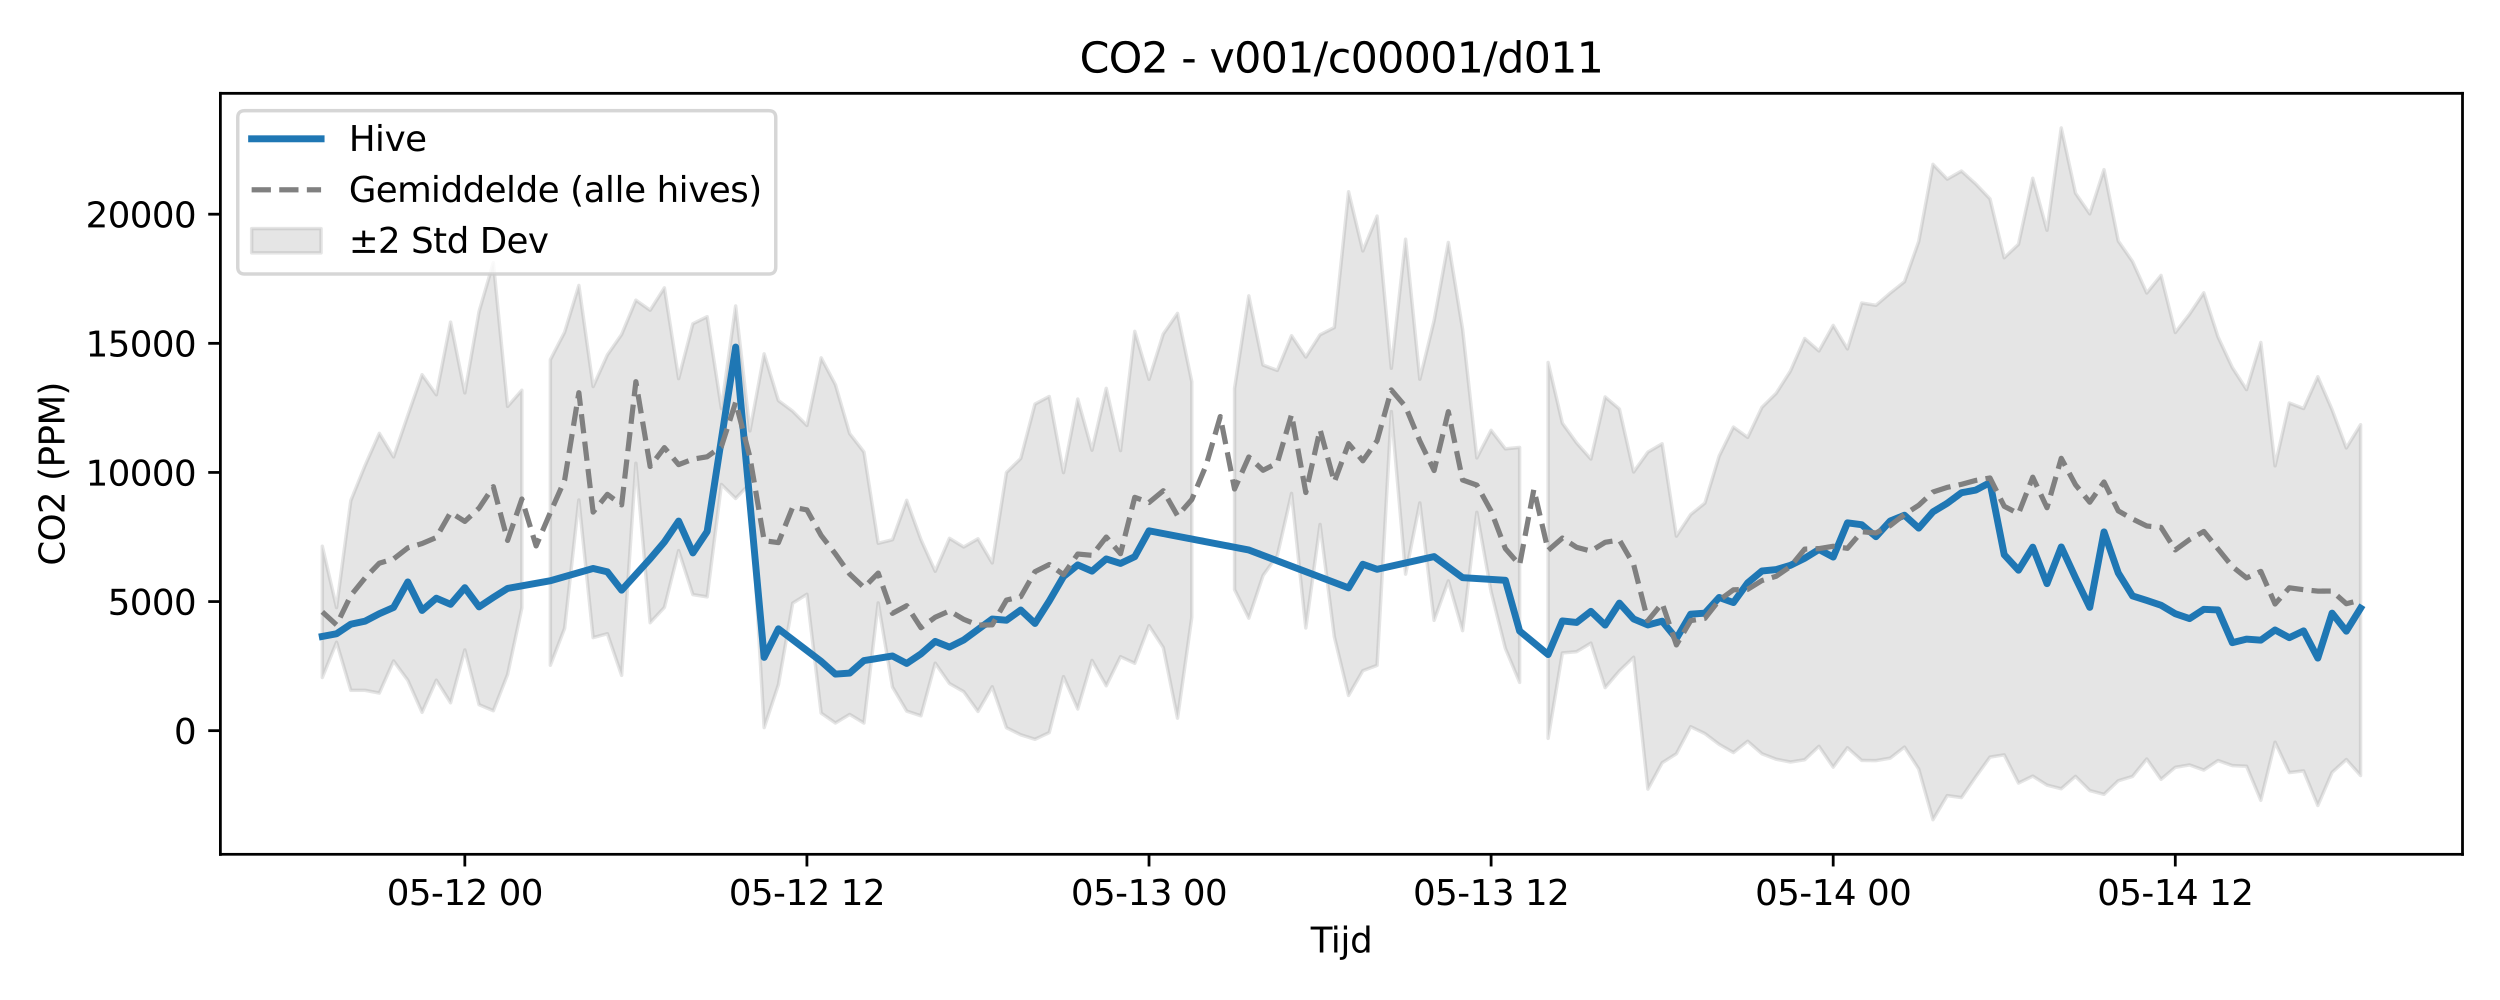 <?xml version="1.0" encoding="utf-8" standalone="no"?>
<!DOCTYPE svg PUBLIC "-//W3C//DTD SVG 1.1//EN"
  "http://www.w3.org/Graphics/SVG/1.1/DTD/svg11.dtd">
<svg xmlns:xlink="http://www.w3.org/1999/xlink" width="720pt" height="288pt" viewBox="0 0 720 288" xmlns="http://www.w3.org/2000/svg" version="1.1">
 <defs>
  <style type="text/css">*{stroke-linejoin: round; stroke-linecap: butt}</style>
 </defs>
 <g id="figure_1">
  <g id="patch_1">
   <path d="M 0 288 
L 720 288 
L 720 0 
L 0 0 
z
" style="fill: #ffffff"/>
  </g>
  <g id="axes_1">
   <g id="patch_2">
    <path d="M 63.47 246.04 
L 709.2 246.04 
L 709.2 26.88 
L 63.47 26.88 
z
" style="fill: #ffffff"/>
   </g>
   <g id="FillBetweenPolyCollection_1">
    <path d="M 92.821 157.305 
L 92.821 195.127 
L 96.926 184.966 
L 101.032 198.825 
L 105.137 198.812 
L 109.242 199.604 
L 113.347 190.355 
L 117.452 195.928 
L 121.557 205.163 
L 125.662 195.886 
L 129.767 202.408 
L 133.872 187.176 
L 137.977 202.953 
L 142.082 204.689 
L 146.187 194.249 
L 150.293 175.053 
L 150.293 112.385 
L 150.293 112.385 
L 146.187 117.046 
L 142.082 75.631 
L 137.977 89.705 
L 133.872 113.163 
L 129.767 92.765 
L 125.662 113.697 
L 121.557 107.913 
L 117.452 119.629 
L 113.347 131.598 
L 109.242 124.802 
L 105.137 134.067 
L 101.032 144.178 
L 96.926 174.982 
L 92.821 157.305 
z
" clip-path="url(#pf7811ec75e)" style="fill: #808080; fill-opacity: 0.2; stroke: #808080; stroke-opacity: 0.2"/>
    <path d="M 158.503 103.587 
L 158.503 191.597 
L 162.608 180.949 
L 166.713 143.983 
L 170.818 183.636 
L 174.923 182.509 
L 179.028 194.504 
L 183.133 133.408 
L 187.238 179.35 
L 191.343 174.935 
L 195.449 158.577 
L 199.554 171.244 
L 203.659 171.903 
L 207.764 139.53 
L 211.869 143.565 
L 215.974 139.207 
L 220.079 209.553 
L 224.184 197.178 
L 228.289 173.716 
L 232.394 171.153 
L 236.499 205.38 
L 240.604 208.232 
L 244.71 205.759 
L 248.815 208.24 
L 252.92 173.635 
L 257.025 197.842 
L 261.13 204.802 
L 265.235 206.156 
L 269.34 190.996 
L 273.445 196.858 
L 277.55 199.207 
L 281.655 204.896 
L 285.76 197.784 
L 289.865 209.589 
L 293.971 211.627 
L 298.076 212.917 
L 302.181 210.981 
L 306.286 194.869 
L 310.391 204.198 
L 314.496 190.209 
L 318.601 197.51 
L 322.706 189.126 
L 326.811 191.036 
L 330.916 180.204 
L 335.021 186.49 
L 339.127 206.837 
L 343.232 177.82 
L 343.232 109.927 
L 343.232 109.927 
L 339.127 90.245 
L 335.021 96.182 
L 330.916 109.248 
L 326.811 95.427 
L 322.706 129.789 
L 318.601 111.838 
L 314.496 129.656 
L 310.391 114.921 
L 306.286 136.124 
L 302.181 114.187 
L 298.076 116.368 
L 293.971 132.048 
L 289.865 136.055 
L 285.76 162.131 
L 281.655 155.163 
L 277.55 157.53 
L 273.445 155.027 
L 269.34 164.528 
L 265.235 155.414 
L 261.13 144.082 
L 257.025 155.44 
L 252.92 156.465 
L 248.815 130.161 
L 244.71 124.88 
L 240.604 110.797 
L 236.499 103.056 
L 232.394 122.542 
L 228.289 118.422 
L 224.184 115.365 
L 220.079 101.904 
L 215.974 124.103 
L 211.869 88.108 
L 207.764 117.656 
L 203.659 91.202 
L 199.554 93.223 
L 195.449 109.048 
L 191.343 82.902 
L 187.238 89.348 
L 183.133 86.447 
L 179.028 96.32 
L 174.923 102.223 
L 170.818 111.333 
L 166.713 82.209 
L 162.608 95.669 
L 158.503 103.587 
z
" clip-path="url(#pf7811ec75e)" style="fill: #808080; fill-opacity: 0.2; stroke: #808080; stroke-opacity: 0.2"/>
    <path d="M 355.547 111.864 
L 355.547 169.806 
L 359.652 178.027 
L 363.757 165.744 
L 367.862 160.019 
L 371.967 142.09 
L 376.072 180.859 
L 380.177 151.033 
L 384.282 183.332 
L 388.388 200.302 
L 392.493 193.161 
L 396.598 191.623 
L 400.703 118.525 
L 404.808 165.359 
L 408.913 144.841 
L 413.018 178.668 
L 417.123 167.303 
L 421.228 181.635 
L 425.333 147.537 
L 429.438 170.407 
L 433.543 186.733 
L 437.649 196.527 
L 437.649 128.851 
L 437.649 128.851 
L 433.543 129.265 
L 429.438 123.931 
L 425.333 131.878 
L 421.228 94.839 
L 417.123 69.819 
L 413.018 92.356 
L 408.913 109.223 
L 404.808 68.884 
L 400.703 106.072 
L 396.598 62.228 
L 392.493 72.271 
L 388.388 55.215 
L 384.282 94.325 
L 380.177 96.415 
L 376.072 102.827 
L 371.967 96.689 
L 367.862 106.677 
L 363.757 105.142 
L 359.652 85.199 
L 355.547 111.864 
z
" clip-path="url(#pf7811ec75e)" style="fill: #808080; fill-opacity: 0.2; stroke: #808080; stroke-opacity: 0.2"/>
    <path d="M 445.859 104.383 
L 445.859 212.656 
L 449.964 188.049 
L 454.069 187.685 
L 458.174 185.217 
L 462.279 198.044 
L 466.384 193.235 
L 470.489 189.282 
L 474.594 227.266 
L 478.699 219.684 
L 482.805 217.076 
L 486.91 209.292 
L 491.015 211.278 
L 495.12 214.384 
L 499.225 216.736 
L 503.33 213.487 
L 507.435 217.083 
L 511.54 218.66 
L 515.645 219.46 
L 519.75 218.814 
L 523.855 214.939 
L 527.96 220.939 
L 532.066 215.352 
L 536.171 219.013 
L 540.276 219.059 
L 544.381 218.35 
L 548.486 215.161 
L 552.591 221.475 
L 556.696 236.078 
L 560.801 229.133 
L 564.906 229.706 
L 569.011 223.742 
L 573.116 218.043 
L 577.221 217.397 
L 581.327 225.526 
L 585.432 223.517 
L 589.537 226.12 
L 593.642 227.158 
L 597.747 223.594 
L 601.852 227.686 
L 605.957 228.775 
L 610.062 224.861 
L 614.167 223.617 
L 618.272 218.585 
L 622.377 224.457 
L 626.483 220.991 
L 630.588 220.303 
L 634.693 221.78 
L 638.798 219.043 
L 642.903 220.49 
L 647.008 220.674 
L 651.113 230.491 
L 655.218 213.759 
L 659.323 222.508 
L 663.428 222.013 
L 667.533 231.993 
L 671.638 222.446 
L 675.744 218.74 
L 679.849 223.354 
L 679.849 122.311 
L 679.849 122.311 
L 675.744 128.999 
L 671.638 118.013 
L 667.533 108.492 
L 663.428 117.657 
L 659.323 116.056 
L 655.218 134.158 
L 651.113 98.627 
L 647.008 112.207 
L 642.903 105.838 
L 638.798 97.047 
L 634.693 84.327 
L 630.588 90.467 
L 626.483 95.756 
L 622.377 79.31 
L 618.272 84.386 
L 614.167 75.311 
L 610.062 69.4 
L 605.957 48.849 
L 601.852 61.588 
L 597.747 55.64 
L 593.642 36.842 
L 589.537 66.322 
L 585.432 51.34 
L 581.327 70.344 
L 577.221 74.234 
L 573.116 57.268 
L 569.011 52.98 
L 564.906 49.263 
L 560.801 51.594 
L 556.696 47.324 
L 552.591 69.548 
L 548.486 81.141 
L 544.381 84.409 
L 540.276 87.928 
L 536.171 87.264 
L 532.066 100.49 
L 527.96 93.708 
L 523.855 101.071 
L 519.75 97.478 
L 515.645 106.847 
L 511.54 113.264 
L 507.435 117.311 
L 503.33 125.979 
L 499.225 122.998 
L 495.12 131.345 
L 491.015 144.875 
L 486.91 148.188 
L 482.805 154.405 
L 478.699 127.802 
L 474.594 130.206 
L 470.489 135.933 
L 466.384 117.795 
L 462.279 114.318 
L 458.174 132.203 
L 454.069 127.566 
L 449.964 121.874 
L 445.859 104.383 
z
" clip-path="url(#pf7811ec75e)" style="fill: #808080; fill-opacity: 0.2; stroke: #808080; stroke-opacity: 0.2"/>
   </g>
   <g id="matplotlib.axis_1">
    <g id="xtick_1">
     <g id="line2d_1">
      <defs>
       <path id="mddbfcdcce0" d="M 0 0 
L 0 3.5 
" style="stroke: #000000; stroke-width: 0.8"/>
      </defs>
      <g>
       <use xlink:href="#mddbfcdcce0" x="133.872" y="246.04" style="stroke: #000000; stroke-width: 0.8"/>
      </g>
     </g>
     <g id="text_1">
      <!-- 05-12 00 -->
      <g transform="translate(111.392 260.638) scale(0.1 -0.1)">
       <defs>
        <path id="DejaVuSans-30" d="M 2034 4250 
Q 1547 4250 1301 3770 
Q 1056 3291 1056 2328 
Q 1056 1369 1301 889 
Q 1547 409 2034 409 
Q 2525 409 2770 889 
Q 3016 1369 3016 2328 
Q 3016 3291 2770 3770 
Q 2525 4250 2034 4250 
z
M 2034 4750 
Q 2819 4750 3233 4129 
Q 3647 3509 3647 2328 
Q 3647 1150 3233 529 
Q 2819 -91 2034 -91 
Q 1250 -91 836 529 
Q 422 1150 422 2328 
Q 422 3509 836 4129 
Q 1250 4750 2034 4750 
z
" transform="scale(0.016)"/>
        <path id="DejaVuSans-35" d="M 691 4666 
L 3169 4666 
L 3169 4134 
L 1269 4134 
L 1269 2991 
Q 1406 3038 1543 3061 
Q 1681 3084 1819 3084 
Q 2600 3084 3056 2656 
Q 3513 2228 3513 1497 
Q 3513 744 3044 326 
Q 2575 -91 1722 -91 
Q 1428 -91 1123 -41 
Q 819 9 494 109 
L 494 744 
Q 775 591 1075 516 
Q 1375 441 1709 441 
Q 2250 441 2565 725 
Q 2881 1009 2881 1497 
Q 2881 1984 2565 2268 
Q 2250 2553 1709 2553 
Q 1456 2553 1204 2497 
Q 953 2441 691 2322 
L 691 4666 
z
" transform="scale(0.016)"/>
        <path id="DejaVuSans-2d" d="M 313 2009 
L 1997 2009 
L 1997 1497 
L 313 1497 
L 313 2009 
z
" transform="scale(0.016)"/>
        <path id="DejaVuSans-31" d="M 794 531 
L 1825 531 
L 1825 4091 
L 703 3866 
L 703 4441 
L 1819 4666 
L 2450 4666 
L 2450 531 
L 3481 531 
L 3481 0 
L 794 0 
L 794 531 
z
" transform="scale(0.016)"/>
        <path id="DejaVuSans-32" d="M 1228 531 
L 3431 531 
L 3431 0 
L 469 0 
L 469 531 
Q 828 903 1448 1529 
Q 2069 2156 2228 2338 
Q 2531 2678 2651 2914 
Q 2772 3150 2772 3378 
Q 2772 3750 2511 3984 
Q 2250 4219 1831 4219 
Q 1534 4219 1204 4116 
Q 875 4013 500 3803 
L 500 4441 
Q 881 4594 1212 4672 
Q 1544 4750 1819 4750 
Q 2544 4750 2975 4387 
Q 3406 4025 3406 3419 
Q 3406 3131 3298 2873 
Q 3191 2616 2906 2266 
Q 2828 2175 2409 1742 
Q 1991 1309 1228 531 
z
" transform="scale(0.016)"/>
        <path id="DejaVuSans-20" transform="scale(0.016)"/>
       </defs>
       <use xlink:href="#DejaVuSans-30"/>
       <use xlink:href="#DejaVuSans-35" transform="translate(63.623 0)"/>
       <use xlink:href="#DejaVuSans-2d" transform="translate(127.246 0)"/>
       <use xlink:href="#DejaVuSans-31" transform="translate(163.33 0)"/>
       <use xlink:href="#DejaVuSans-32" transform="translate(226.953 0)"/>
       <use xlink:href="#DejaVuSans-20" transform="translate(290.576 0)"/>
       <use xlink:href="#DejaVuSans-30" transform="translate(322.363 0)"/>
       <use xlink:href="#DejaVuSans-30" transform="translate(385.986 0)"/>
      </g>
     </g>
    </g>
    <g id="xtick_2">
     <g id="line2d_2">
      <g>
       <use xlink:href="#mddbfcdcce0" x="232.394" y="246.04" style="stroke: #000000; stroke-width: 0.8"/>
      </g>
     </g>
     <g id="text_2">
      <!-- 05-12 12 -->
      <g transform="translate(209.914 260.638) scale(0.1 -0.1)">
       <use xlink:href="#DejaVuSans-30"/>
       <use xlink:href="#DejaVuSans-35" transform="translate(63.623 0)"/>
       <use xlink:href="#DejaVuSans-2d" transform="translate(127.246 0)"/>
       <use xlink:href="#DejaVuSans-31" transform="translate(163.33 0)"/>
       <use xlink:href="#DejaVuSans-32" transform="translate(226.953 0)"/>
       <use xlink:href="#DejaVuSans-20" transform="translate(290.576 0)"/>
       <use xlink:href="#DejaVuSans-31" transform="translate(322.363 0)"/>
       <use xlink:href="#DejaVuSans-32" transform="translate(385.986 0)"/>
      </g>
     </g>
    </g>
    <g id="xtick_3">
     <g id="line2d_3">
      <g>
       <use xlink:href="#mddbfcdcce0" x="330.916" y="246.04" style="stroke: #000000; stroke-width: 0.8"/>
      </g>
     </g>
     <g id="text_3">
      <!-- 05-13 00 -->
      <g transform="translate(308.436 260.638) scale(0.1 -0.1)">
       <defs>
        <path id="DejaVuSans-33" d="M 2597 2516 
Q 3050 2419 3304 2112 
Q 3559 1806 3559 1356 
Q 3559 666 3084 287 
Q 2609 -91 1734 -91 
Q 1441 -91 1130 -33 
Q 819 25 488 141 
L 488 750 
Q 750 597 1062 519 
Q 1375 441 1716 441 
Q 2309 441 2620 675 
Q 2931 909 2931 1356 
Q 2931 1769 2642 2001 
Q 2353 2234 1838 2234 
L 1294 2234 
L 1294 2753 
L 1863 2753 
Q 2328 2753 2575 2939 
Q 2822 3125 2822 3475 
Q 2822 3834 2567 4026 
Q 2313 4219 1838 4219 
Q 1578 4219 1281 4162 
Q 984 4106 628 3988 
L 628 4550 
Q 988 4650 1302 4700 
Q 1616 4750 1894 4750 
Q 2613 4750 3031 4423 
Q 3450 4097 3450 3541 
Q 3450 3153 3228 2886 
Q 3006 2619 2597 2516 
z
" transform="scale(0.016)"/>
       </defs>
       <use xlink:href="#DejaVuSans-30"/>
       <use xlink:href="#DejaVuSans-35" transform="translate(63.623 0)"/>
       <use xlink:href="#DejaVuSans-2d" transform="translate(127.246 0)"/>
       <use xlink:href="#DejaVuSans-31" transform="translate(163.33 0)"/>
       <use xlink:href="#DejaVuSans-33" transform="translate(226.953 0)"/>
       <use xlink:href="#DejaVuSans-20" transform="translate(290.576 0)"/>
       <use xlink:href="#DejaVuSans-30" transform="translate(322.363 0)"/>
       <use xlink:href="#DejaVuSans-30" transform="translate(385.986 0)"/>
      </g>
     </g>
    </g>
    <g id="xtick_4">
     <g id="line2d_4">
      <g>
       <use xlink:href="#mddbfcdcce0" x="429.438" y="246.04" style="stroke: #000000; stroke-width: 0.8"/>
      </g>
     </g>
     <g id="text_4">
      <!-- 05-13 12 -->
      <g transform="translate(406.958 260.638) scale(0.1 -0.1)">
       <use xlink:href="#DejaVuSans-30"/>
       <use xlink:href="#DejaVuSans-35" transform="translate(63.623 0)"/>
       <use xlink:href="#DejaVuSans-2d" transform="translate(127.246 0)"/>
       <use xlink:href="#DejaVuSans-31" transform="translate(163.33 0)"/>
       <use xlink:href="#DejaVuSans-33" transform="translate(226.953 0)"/>
       <use xlink:href="#DejaVuSans-20" transform="translate(290.576 0)"/>
       <use xlink:href="#DejaVuSans-31" transform="translate(322.363 0)"/>
       <use xlink:href="#DejaVuSans-32" transform="translate(385.986 0)"/>
      </g>
     </g>
    </g>
    <g id="xtick_5">
     <g id="line2d_5">
      <g>
       <use xlink:href="#mddbfcdcce0" x="527.96" y="246.04" style="stroke: #000000; stroke-width: 0.8"/>
      </g>
     </g>
     <g id="text_5">
      <!-- 05-14 00 -->
      <g transform="translate(505.48 260.638) scale(0.1 -0.1)">
       <defs>
        <path id="DejaVuSans-34" d="M 2419 4116 
L 825 1625 
L 2419 1625 
L 2419 4116 
z
M 2253 4666 
L 3047 4666 
L 3047 1625 
L 3713 1625 
L 3713 1100 
L 3047 1100 
L 3047 0 
L 2419 0 
L 2419 1100 
L 313 1100 
L 313 1709 
L 2253 4666 
z
" transform="scale(0.016)"/>
       </defs>
       <use xlink:href="#DejaVuSans-30"/>
       <use xlink:href="#DejaVuSans-35" transform="translate(63.623 0)"/>
       <use xlink:href="#DejaVuSans-2d" transform="translate(127.246 0)"/>
       <use xlink:href="#DejaVuSans-31" transform="translate(163.33 0)"/>
       <use xlink:href="#DejaVuSans-34" transform="translate(226.953 0)"/>
       <use xlink:href="#DejaVuSans-20" transform="translate(290.576 0)"/>
       <use xlink:href="#DejaVuSans-30" transform="translate(322.363 0)"/>
       <use xlink:href="#DejaVuSans-30" transform="translate(385.986 0)"/>
      </g>
     </g>
    </g>
    <g id="xtick_6">
     <g id="line2d_6">
      <g>
       <use xlink:href="#mddbfcdcce0" x="626.483" y="246.04" style="stroke: #000000; stroke-width: 0.8"/>
      </g>
     </g>
     <g id="text_6">
      <!-- 05-14 12 -->
      <g transform="translate(604.002 260.638) scale(0.1 -0.1)">
       <use xlink:href="#DejaVuSans-30"/>
       <use xlink:href="#DejaVuSans-35" transform="translate(63.623 0)"/>
       <use xlink:href="#DejaVuSans-2d" transform="translate(127.246 0)"/>
       <use xlink:href="#DejaVuSans-31" transform="translate(163.33 0)"/>
       <use xlink:href="#DejaVuSans-34" transform="translate(226.953 0)"/>
       <use xlink:href="#DejaVuSans-20" transform="translate(290.576 0)"/>
       <use xlink:href="#DejaVuSans-31" transform="translate(322.363 0)"/>
       <use xlink:href="#DejaVuSans-32" transform="translate(385.986 0)"/>
      </g>
     </g>
    </g>
    <g id="text_7">
     <!-- Tijd -->
     <g transform="translate(377.485 274.317) scale(0.1 -0.1)">
      <defs>
       <path id="DejaVuSans-54" d="M -19 4666 
L 3928 4666 
L 3928 4134 
L 2272 4134 
L 2272 0 
L 1638 0 
L 1638 4134 
L -19 4134 
L -19 4666 
z
" transform="scale(0.016)"/>
       <path id="DejaVuSans-69" d="M 603 3500 
L 1178 3500 
L 1178 0 
L 603 0 
L 603 3500 
z
M 603 4863 
L 1178 4863 
L 1178 4134 
L 603 4134 
L 603 4863 
z
" transform="scale(0.016)"/>
       <path id="DejaVuSans-6a" d="M 603 3500 
L 1178 3500 
L 1178 -63 
Q 1178 -731 923 -1031 
Q 669 -1331 103 -1331 
L -116 -1331 
L -116 -844 
L 38 -844 
Q 366 -844 484 -692 
Q 603 -541 603 -63 
L 603 3500 
z
M 603 4863 
L 1178 4863 
L 1178 4134 
L 603 4134 
L 603 4863 
z
" transform="scale(0.016)"/>
       <path id="DejaVuSans-64" d="M 2906 2969 
L 2906 4863 
L 3481 4863 
L 3481 0 
L 2906 0 
L 2906 525 
Q 2725 213 2448 61 
Q 2172 -91 1784 -91 
Q 1150 -91 751 415 
Q 353 922 353 1747 
Q 353 2572 751 3078 
Q 1150 3584 1784 3584 
Q 2172 3584 2448 3432 
Q 2725 3281 2906 2969 
z
M 947 1747 
Q 947 1113 1208 752 
Q 1469 391 1925 391 
Q 2381 391 2643 752 
Q 2906 1113 2906 1747 
Q 2906 2381 2643 2742 
Q 2381 3103 1925 3103 
Q 1469 3103 1208 2742 
Q 947 2381 947 1747 
z
" transform="scale(0.016)"/>
      </defs>
      <use xlink:href="#DejaVuSans-54"/>
      <use xlink:href="#DejaVuSans-69" transform="translate(57.959 0)"/>
      <use xlink:href="#DejaVuSans-6a" transform="translate(85.742 0)"/>
      <use xlink:href="#DejaVuSans-64" transform="translate(113.525 0)"/>
     </g>
    </g>
   </g>
   <g id="matplotlib.axis_2">
    <g id="ytick_1">
     <g id="line2d_7">
      <defs>
       <path id="m0a19037e93" d="M 0 0 
L -3.5 0 
" style="stroke: #000000; stroke-width: 0.8"/>
      </defs>
      <g>
       <use xlink:href="#m0a19037e93" x="63.47" y="210.438" style="stroke: #000000; stroke-width: 0.8"/>
      </g>
     </g>
     <g id="text_8">
      <!-- 0 -->
      <g transform="translate(50.108 214.237) scale(0.1 -0.1)">
       <use xlink:href="#DejaVuSans-30"/>
      </g>
     </g>
    </g>
    <g id="ytick_2">
     <g id="line2d_8">
      <g>
       <use xlink:href="#m0a19037e93" x="63.47" y="173.25" style="stroke: #000000; stroke-width: 0.8"/>
      </g>
     </g>
     <g id="text_9">
      <!-- 5000 -->
      <g transform="translate(31.02 177.049) scale(0.1 -0.1)">
       <use xlink:href="#DejaVuSans-35"/>
       <use xlink:href="#DejaVuSans-30" transform="translate(63.623 0)"/>
       <use xlink:href="#DejaVuSans-30" transform="translate(127.246 0)"/>
       <use xlink:href="#DejaVuSans-30" transform="translate(190.869 0)"/>
      </g>
     </g>
    </g>
    <g id="ytick_3">
     <g id="line2d_9">
      <g>
       <use xlink:href="#m0a19037e93" x="63.47" y="136.062" style="stroke: #000000; stroke-width: 0.8"/>
      </g>
     </g>
     <g id="text_10">
      <!-- 10000 -->
      <g transform="translate(24.657 139.861) scale(0.1 -0.1)">
       <use xlink:href="#DejaVuSans-31"/>
       <use xlink:href="#DejaVuSans-30" transform="translate(63.623 0)"/>
       <use xlink:href="#DejaVuSans-30" transform="translate(127.246 0)"/>
       <use xlink:href="#DejaVuSans-30" transform="translate(190.869 0)"/>
       <use xlink:href="#DejaVuSans-30" transform="translate(254.492 0)"/>
      </g>
     </g>
    </g>
    <g id="ytick_4">
     <g id="line2d_10">
      <g>
       <use xlink:href="#m0a19037e93" x="63.47" y="98.874" style="stroke: #000000; stroke-width: 0.8"/>
      </g>
     </g>
     <g id="text_11">
      <!-- 15000 -->
      <g transform="translate(24.657 102.673) scale(0.1 -0.1)">
       <use xlink:href="#DejaVuSans-31"/>
       <use xlink:href="#DejaVuSans-35" transform="translate(63.623 0)"/>
       <use xlink:href="#DejaVuSans-30" transform="translate(127.246 0)"/>
       <use xlink:href="#DejaVuSans-30" transform="translate(190.869 0)"/>
       <use xlink:href="#DejaVuSans-30" transform="translate(254.492 0)"/>
      </g>
     </g>
    </g>
    <g id="ytick_5">
     <g id="line2d_11">
      <g>
       <use xlink:href="#m0a19037e93" x="63.47" y="61.686" style="stroke: #000000; stroke-width: 0.8"/>
      </g>
     </g>
     <g id="text_12">
      <!-- 20000 -->
      <g transform="translate(24.657 65.485) scale(0.1 -0.1)">
       <use xlink:href="#DejaVuSans-32"/>
       <use xlink:href="#DejaVuSans-30" transform="translate(63.623 0)"/>
       <use xlink:href="#DejaVuSans-30" transform="translate(127.246 0)"/>
       <use xlink:href="#DejaVuSans-30" transform="translate(190.869 0)"/>
       <use xlink:href="#DejaVuSans-30" transform="translate(254.492 0)"/>
      </g>
     </g>
    </g>
    <g id="text_13">
     <!-- CO2 (PPM) -->
     <g transform="translate(18.578 162.903) rotate(-90) scale(0.1 -0.1)">
      <defs>
       <path id="DejaVuSans-43" d="M 4122 4306 
L 4122 3641 
Q 3803 3938 3442 4084 
Q 3081 4231 2675 4231 
Q 1875 4231 1450 3742 
Q 1025 3253 1025 2328 
Q 1025 1406 1450 917 
Q 1875 428 2675 428 
Q 3081 428 3442 575 
Q 3803 722 4122 1019 
L 4122 359 
Q 3791 134 3420 21 
Q 3050 -91 2638 -91 
Q 1578 -91 968 557 
Q 359 1206 359 2328 
Q 359 3453 968 4101 
Q 1578 4750 2638 4750 
Q 3056 4750 3426 4639 
Q 3797 4528 4122 4306 
z
" transform="scale(0.016)"/>
       <path id="DejaVuSans-4f" d="M 2522 4238 
Q 1834 4238 1429 3725 
Q 1025 3213 1025 2328 
Q 1025 1447 1429 934 
Q 1834 422 2522 422 
Q 3209 422 3611 934 
Q 4013 1447 4013 2328 
Q 4013 3213 3611 3725 
Q 3209 4238 2522 4238 
z
M 2522 4750 
Q 3503 4750 4090 4092 
Q 4678 3434 4678 2328 
Q 4678 1225 4090 567 
Q 3503 -91 2522 -91 
Q 1538 -91 948 565 
Q 359 1222 359 2328 
Q 359 3434 948 4092 
Q 1538 4750 2522 4750 
z
" transform="scale(0.016)"/>
       <path id="DejaVuSans-28" d="M 1984 4856 
Q 1566 4138 1362 3434 
Q 1159 2731 1159 2009 
Q 1159 1288 1364 580 
Q 1569 -128 1984 -844 
L 1484 -844 
Q 1016 -109 783 600 
Q 550 1309 550 2009 
Q 550 2706 781 3412 
Q 1013 4119 1484 4856 
L 1984 4856 
z
" transform="scale(0.016)"/>
       <path id="DejaVuSans-50" d="M 1259 4147 
L 1259 2394 
L 2053 2394 
Q 2494 2394 2734 2622 
Q 2975 2850 2975 3272 
Q 2975 3691 2734 3919 
Q 2494 4147 2053 4147 
L 1259 4147 
z
M 628 4666 
L 2053 4666 
Q 2838 4666 3239 4311 
Q 3641 3956 3641 3272 
Q 3641 2581 3239 2228 
Q 2838 1875 2053 1875 
L 1259 1875 
L 1259 0 
L 628 0 
L 628 4666 
z
" transform="scale(0.016)"/>
       <path id="DejaVuSans-4d" d="M 628 4666 
L 1569 4666 
L 2759 1491 
L 3956 4666 
L 4897 4666 
L 4897 0 
L 4281 0 
L 4281 4097 
L 3078 897 
L 2444 897 
L 1241 4097 
L 1241 0 
L 628 0 
L 628 4666 
z
" transform="scale(0.016)"/>
       <path id="DejaVuSans-29" d="M 513 4856 
L 1013 4856 
Q 1481 4119 1714 3412 
Q 1947 2706 1947 2009 
Q 1947 1309 1714 600 
Q 1481 -109 1013 -844 
L 513 -844 
Q 928 -128 1133 580 
Q 1338 1288 1338 2009 
Q 1338 2731 1133 3434 
Q 928 4138 513 4856 
z
" transform="scale(0.016)"/>
      </defs>
      <use xlink:href="#DejaVuSans-43"/>
      <use xlink:href="#DejaVuSans-4f" transform="translate(69.824 0)"/>
      <use xlink:href="#DejaVuSans-32" transform="translate(148.535 0)"/>
      <use xlink:href="#DejaVuSans-20" transform="translate(212.158 0)"/>
      <use xlink:href="#DejaVuSans-28" transform="translate(243.945 0)"/>
      <use xlink:href="#DejaVuSans-50" transform="translate(282.959 0)"/>
      <use xlink:href="#DejaVuSans-50" transform="translate(343.262 0)"/>
      <use xlink:href="#DejaVuSans-4d" transform="translate(403.564 0)"/>
      <use xlink:href="#DejaVuSans-29" transform="translate(489.844 0)"/>
     </g>
    </g>
   </g>
   <g id="line2d_12">
    <path d="M 92.821 183.294 
L 96.926 182.524 
L 101.032 179.77 
L 105.137 178.897 
L 109.242 176.75 
L 113.347 174.948 
L 117.452 167.605 
L 121.557 175.808 
L 125.662 172.283 
L 129.767 174.048 
L 133.872 169.256 
L 137.977 174.779 
L 142.082 172.047 
L 146.187 169.464 
L 158.503 167.255 
L 170.818 163.718 
L 174.923 164.689 
L 179.028 169.97 
L 187.238 160.926 
L 191.343 156.091 
L 195.449 150.074 
L 199.554 159.237 
L 203.659 153.079 
L 211.869 99.96 
L 220.079 189.319 
L 224.184 181.104 
L 236.499 190.48 
L 240.604 194.142 
L 244.71 193.852 
L 248.815 190.252 
L 257.025 188.921 
L 261.13 191.07 
L 265.235 188.322 
L 269.34 184.726 
L 273.445 186.362 
L 277.55 184.314 
L 285.76 178.277 
L 289.865 178.627 
L 293.971 175.682 
L 298.076 179.552 
L 302.181 173.101 
L 306.286 166.055 
L 310.391 162.696 
L 314.496 164.493 
L 318.601 160.975 
L 322.706 162.269 
L 326.811 160.323 
L 330.916 152.878 
L 359.652 158.397 
L 388.388 169.315 
L 392.493 162.506 
L 396.598 163.96 
L 413.018 160.301 
L 421.228 166.366 
L 433.543 167.121 
L 437.649 181.729 
L 445.859 188.512 
L 449.964 178.825 
L 454.069 179.267 
L 458.174 176.069 
L 462.279 180.029 
L 466.384 173.696 
L 470.489 178.266 
L 474.594 179.983 
L 478.699 178.902 
L 482.805 183.915 
L 486.91 176.882 
L 491.015 176.589 
L 495.12 172.072 
L 499.225 173.537 
L 503.33 167.867 
L 507.435 164.446 
L 511.54 164.042 
L 515.645 162.815 
L 519.75 160.782 
L 523.855 158.248 
L 527.96 160.435 
L 532.066 150.577 
L 536.171 151.12 
L 540.276 154.566 
L 544.381 150.049 
L 548.486 148.383 
L 552.591 152.095 
L 556.696 147.416 
L 560.801 144.937 
L 564.906 141.903 
L 569.011 141.147 
L 573.116 138.972 
L 577.221 159.765 
L 581.327 164.22 
L 585.432 157.586 
L 589.537 168.086 
L 593.642 157.529 
L 597.747 166.41 
L 601.852 174.912 
L 605.957 153.191 
L 610.062 165.016 
L 614.167 171.628 
L 618.272 172.927 
L 622.377 174.313 
L 626.483 176.755 
L 630.588 178.155 
L 634.693 175.486 
L 638.798 175.662 
L 642.903 185.088 
L 647.008 184.068 
L 651.113 184.365 
L 655.218 181.434 
L 659.323 183.652 
L 663.428 181.695 
L 667.533 189.531 
L 671.638 176.589 
L 675.744 181.778 
L 679.849 175.154 
" clip-path="url(#pf7811ec75e)" style="fill: none; stroke: #1f77b4; stroke-width: 2; stroke-linecap: square"/>
   </g>
   <g id="line2d_13">
    <path d="M 92.821 176.216 
L 96.926 179.974 
L 101.032 171.501 
L 105.137 166.44 
L 109.242 162.203 
L 113.347 160.976 
L 117.452 157.779 
L 121.557 156.538 
L 125.662 154.791 
L 129.767 147.587 
L 133.872 150.17 
L 137.977 146.329 
L 142.082 140.16 
L 146.187 155.647 
L 150.293 143.719 
L 154.398 157.222 
L 158.503 147.592 
L 162.608 138.309 
L 166.713 113.096 
L 170.818 147.484 
L 174.923 142.366 
L 179.028 145.412 
L 183.133 109.927 
L 187.238 134.349 
L 191.343 128.919 
L 195.449 133.813 
L 199.554 132.233 
L 203.659 131.553 
L 207.764 128.593 
L 211.869 115.836 
L 215.974 131.655 
L 220.079 155.729 
L 224.184 156.272 
L 228.289 146.069 
L 232.394 146.847 
L 236.499 154.218 
L 240.604 159.515 
L 244.71 165.319 
L 248.815 169.2 
L 252.92 165.05 
L 257.025 176.641 
L 261.13 174.442 
L 265.235 180.785 
L 269.34 177.762 
L 273.445 175.942 
L 277.55 178.369 
L 281.655 180.029 
L 285.76 179.958 
L 289.865 172.822 
L 293.971 171.837 
L 298.076 164.643 
L 302.181 162.584 
L 306.286 165.497 
L 310.391 159.56 
L 314.496 159.933 
L 318.601 154.674 
L 322.706 159.458 
L 326.811 143.232 
L 330.916 144.726 
L 335.021 141.336 
L 339.127 148.541 
L 343.232 143.874 
L 347.337 134.068 
L 351.442 119.977 
L 355.547 140.835 
L 359.652 131.613 
L 363.757 135.443 
L 367.862 133.348 
L 371.967 119.39 
L 376.072 141.843 
L 380.177 123.724 
L 384.282 138.829 
L 388.388 127.759 
L 392.493 132.716 
L 396.598 126.926 
L 400.703 112.299 
L 404.808 117.122 
L 408.913 127.032 
L 413.018 135.512 
L 417.123 118.561 
L 421.228 138.237 
L 425.333 139.707 
L 429.438 147.169 
L 433.543 157.999 
L 437.649 162.689 
L 441.754 140.921 
L 445.859 158.52 
L 449.964 154.961 
L 454.069 157.626 
L 458.174 158.71 
L 462.279 156.181 
L 466.384 155.515 
L 470.489 162.607 
L 474.594 178.736 
L 478.699 173.743 
L 482.805 185.74 
L 486.91 178.74 
L 491.015 178.077 
L 495.12 172.865 
L 499.225 169.867 
L 503.33 169.733 
L 507.435 167.197 
L 511.54 165.962 
L 515.645 163.154 
L 519.75 158.146 
L 523.855 158.005 
L 527.96 157.324 
L 532.066 157.921 
L 536.171 153.138 
L 540.276 153.493 
L 544.381 151.379 
L 548.486 148.151 
L 552.591 145.512 
L 556.696 141.701 
L 560.801 140.364 
L 564.906 139.485 
L 569.011 138.361 
L 573.116 137.655 
L 577.221 145.815 
L 581.327 147.935 
L 585.432 137.429 
L 589.537 146.221 
L 593.642 132 
L 597.747 139.617 
L 601.852 144.637 
L 605.957 138.812 
L 610.062 147.131 
L 614.167 149.464 
L 618.272 151.486 
L 622.377 151.884 
L 626.483 158.373 
L 630.588 155.385 
L 634.693 153.054 
L 642.903 163.164 
L 647.008 166.44 
L 651.113 164.559 
L 655.218 173.958 
L 659.323 169.282 
L 663.428 169.835 
L 667.533 170.242 
L 671.638 170.229 
L 675.744 173.869 
L 679.849 172.832 
L 679.849 172.832 
" clip-path="url(#pf7811ec75e)" style="fill: none; stroke-dasharray: 5.55,2.4; stroke-dashoffset: 0; stroke: #808080; stroke-width: 1.5"/>
   </g>
   <g id="patch_3">
    <path d="M 63.47 246.04 
L 63.47 26.88 
" style="fill: none; stroke: #000000; stroke-width: 0.8; stroke-linejoin: miter; stroke-linecap: square"/>
   </g>
   <g id="patch_4">
    <path d="M 709.2 246.04 
L 709.2 26.88 
" style="fill: none; stroke: #000000; stroke-width: 0.8; stroke-linejoin: miter; stroke-linecap: square"/>
   </g>
   <g id="patch_5">
    <path d="M 63.47 246.04 
L 709.2 246.04 
" style="fill: none; stroke: #000000; stroke-width: 0.8; stroke-linejoin: miter; stroke-linecap: square"/>
   </g>
   <g id="patch_6">
    <path d="M 63.47 26.88 
L 709.2 26.88 
" style="fill: none; stroke: #000000; stroke-width: 0.8; stroke-linejoin: miter; stroke-linecap: square"/>
   </g>
   <g id="text_14">
    <!-- CO2 - v001/c00001/d011 -->
    <g transform="translate(310.932 20.88) scale(0.12 -0.12)">
     <defs>
      <path id="DejaVuSans-76" d="M 191 3500 
L 800 3500 
L 1894 563 
L 2988 3500 
L 3597 3500 
L 2284 0 
L 1503 0 
L 191 3500 
z
" transform="scale(0.016)"/>
      <path id="DejaVuSans-2f" d="M 1625 4666 
L 2156 4666 
L 531 -594 
L 0 -594 
L 1625 4666 
z
" transform="scale(0.016)"/>
      <path id="DejaVuSans-63" d="M 3122 3366 
L 3122 2828 
Q 2878 2963 2633 3030 
Q 2388 3097 2138 3097 
Q 1578 3097 1268 2742 
Q 959 2388 959 1747 
Q 959 1106 1268 751 
Q 1578 397 2138 397 
Q 2388 397 2633 464 
Q 2878 531 3122 666 
L 3122 134 
Q 2881 22 2623 -34 
Q 2366 -91 2075 -91 
Q 1284 -91 818 406 
Q 353 903 353 1747 
Q 353 2603 823 3093 
Q 1294 3584 2113 3584 
Q 2378 3584 2631 3529 
Q 2884 3475 3122 3366 
z
" transform="scale(0.016)"/>
     </defs>
     <use xlink:href="#DejaVuSans-43"/>
     <use xlink:href="#DejaVuSans-4f" transform="translate(69.824 0)"/>
     <use xlink:href="#DejaVuSans-32" transform="translate(148.535 0)"/>
     <use xlink:href="#DejaVuSans-20" transform="translate(212.158 0)"/>
     <use xlink:href="#DejaVuSans-2d" transform="translate(243.945 0)"/>
     <use xlink:href="#DejaVuSans-20" transform="translate(280.029 0)"/>
     <use xlink:href="#DejaVuSans-76" transform="translate(311.816 0)"/>
     <use xlink:href="#DejaVuSans-30" transform="translate(370.996 0)"/>
     <use xlink:href="#DejaVuSans-30" transform="translate(434.619 0)"/>
     <use xlink:href="#DejaVuSans-31" transform="translate(498.242 0)"/>
     <use xlink:href="#DejaVuSans-2f" transform="translate(561.865 0)"/>
     <use xlink:href="#DejaVuSans-63" transform="translate(595.557 0)"/>
     <use xlink:href="#DejaVuSans-30" transform="translate(650.537 0)"/>
     <use xlink:href="#DejaVuSans-30" transform="translate(714.16 0)"/>
     <use xlink:href="#DejaVuSans-30" transform="translate(777.783 0)"/>
     <use xlink:href="#DejaVuSans-30" transform="translate(841.406 0)"/>
     <use xlink:href="#DejaVuSans-31" transform="translate(905.029 0)"/>
     <use xlink:href="#DejaVuSans-2f" transform="translate(968.652 0)"/>
     <use xlink:href="#DejaVuSans-64" transform="translate(1002.344 0)"/>
     <use xlink:href="#DejaVuSans-30" transform="translate(1065.82 0)"/>
     <use xlink:href="#DejaVuSans-31" transform="translate(1129.443 0)"/>
     <use xlink:href="#DejaVuSans-31" transform="translate(1193.066 0)"/>
    </g>
   </g>
   <g id="legend_1">
    <g id="patch_7">
     <path d="M 70.47 78.914 
L 221.414 78.914 
Q 223.414 78.914 223.414 76.914 
L 223.414 33.88 
Q 223.414 31.88 221.414 31.88 
L 70.47 31.88 
Q 68.47 31.88 68.47 33.88 
L 68.47 76.914 
Q 68.47 78.914 70.47 78.914 
z
" style="fill: #ffffff; opacity: 0.8; stroke: #cccccc; stroke-linejoin: miter"/>
    </g>
    <g id="line2d_14">
     <path d="M 72.47 39.978 
L 82.47 39.978 
L 92.47 39.978 
" style="fill: none; stroke: #1f77b4; stroke-width: 2; stroke-linecap: square"/>
    </g>
    <g id="text_15">
     <!-- Hive -->
     <g transform="translate(100.47 43.478) scale(0.1 -0.1)">
      <defs>
       <path id="DejaVuSans-48" d="M 628 4666 
L 1259 4666 
L 1259 2753 
L 3553 2753 
L 3553 4666 
L 4184 4666 
L 4184 0 
L 3553 0 
L 3553 2222 
L 1259 2222 
L 1259 0 
L 628 0 
L 628 4666 
z
" transform="scale(0.016)"/>
       <path id="DejaVuSans-65" d="M 3597 1894 
L 3597 1613 
L 953 1613 
Q 991 1019 1311 708 
Q 1631 397 2203 397 
Q 2534 397 2845 478 
Q 3156 559 3463 722 
L 3463 178 
Q 3153 47 2828 -22 
Q 2503 -91 2169 -91 
Q 1331 -91 842 396 
Q 353 884 353 1716 
Q 353 2575 817 3079 
Q 1281 3584 2069 3584 
Q 2775 3584 3186 3129 
Q 3597 2675 3597 1894 
z
M 3022 2063 
Q 3016 2534 2758 2815 
Q 2500 3097 2075 3097 
Q 1594 3097 1305 2825 
Q 1016 2553 972 2059 
L 3022 2063 
z
" transform="scale(0.016)"/>
      </defs>
      <use xlink:href="#DejaVuSans-48"/>
      <use xlink:href="#DejaVuSans-69" transform="translate(75.195 0)"/>
      <use xlink:href="#DejaVuSans-76" transform="translate(102.979 0)"/>
      <use xlink:href="#DejaVuSans-65" transform="translate(162.158 0)"/>
     </g>
    </g>
    <g id="line2d_15">
     <path d="M 72.47 54.657 
L 82.47 54.657 
L 92.47 54.657 
" style="fill: none; stroke-dasharray: 5.55,2.4; stroke-dashoffset: 0; stroke: #808080; stroke-width: 1.5"/>
    </g>
    <g id="text_16">
     <!-- Gemiddelde (alle hives) -->
     <g transform="translate(100.47 58.157) scale(0.1 -0.1)">
      <defs>
       <path id="DejaVuSans-47" d="M 3809 666 
L 3809 1919 
L 2778 1919 
L 2778 2438 
L 4434 2438 
L 4434 434 
Q 4069 175 3628 42 
Q 3188 -91 2688 -91 
Q 1594 -91 976 548 
Q 359 1188 359 2328 
Q 359 3472 976 4111 
Q 1594 4750 2688 4750 
Q 3144 4750 3555 4637 
Q 3966 4525 4313 4306 
L 4313 3634 
Q 3963 3931 3569 4081 
Q 3175 4231 2741 4231 
Q 1884 4231 1454 3753 
Q 1025 3275 1025 2328 
Q 1025 1384 1454 906 
Q 1884 428 2741 428 
Q 3075 428 3337 486 
Q 3600 544 3809 666 
z
" transform="scale(0.016)"/>
       <path id="DejaVuSans-6d" d="M 3328 2828 
Q 3544 3216 3844 3400 
Q 4144 3584 4550 3584 
Q 5097 3584 5394 3201 
Q 5691 2819 5691 2113 
L 5691 0 
L 5113 0 
L 5113 2094 
Q 5113 2597 4934 2840 
Q 4756 3084 4391 3084 
Q 3944 3084 3684 2787 
Q 3425 2491 3425 1978 
L 3425 0 
L 2847 0 
L 2847 2094 
Q 2847 2600 2669 2842 
Q 2491 3084 2119 3084 
Q 1678 3084 1418 2786 
Q 1159 2488 1159 1978 
L 1159 0 
L 581 0 
L 581 3500 
L 1159 3500 
L 1159 2956 
Q 1356 3278 1631 3431 
Q 1906 3584 2284 3584 
Q 2666 3584 2933 3390 
Q 3200 3197 3328 2828 
z
" transform="scale(0.016)"/>
       <path id="DejaVuSans-6c" d="M 603 4863 
L 1178 4863 
L 1178 0 
L 603 0 
L 603 4863 
z
" transform="scale(0.016)"/>
       <path id="DejaVuSans-61" d="M 2194 1759 
Q 1497 1759 1228 1600 
Q 959 1441 959 1056 
Q 959 750 1161 570 
Q 1363 391 1709 391 
Q 2188 391 2477 730 
Q 2766 1069 2766 1631 
L 2766 1759 
L 2194 1759 
z
M 3341 1997 
L 3341 0 
L 2766 0 
L 2766 531 
Q 2569 213 2275 61 
Q 1981 -91 1556 -91 
Q 1019 -91 701 211 
Q 384 513 384 1019 
Q 384 1609 779 1909 
Q 1175 2209 1959 2209 
L 2766 2209 
L 2766 2266 
Q 2766 2663 2505 2880 
Q 2244 3097 1772 3097 
Q 1472 3097 1187 3025 
Q 903 2953 641 2809 
L 641 3341 
Q 956 3463 1253 3523 
Q 1550 3584 1831 3584 
Q 2591 3584 2966 3190 
Q 3341 2797 3341 1997 
z
" transform="scale(0.016)"/>
       <path id="DejaVuSans-68" d="M 3513 2113 
L 3513 0 
L 2938 0 
L 2938 2094 
Q 2938 2591 2744 2837 
Q 2550 3084 2163 3084 
Q 1697 3084 1428 2787 
Q 1159 2491 1159 1978 
L 1159 0 
L 581 0 
L 581 4863 
L 1159 4863 
L 1159 2956 
Q 1366 3272 1645 3428 
Q 1925 3584 2291 3584 
Q 2894 3584 3203 3211 
Q 3513 2838 3513 2113 
z
" transform="scale(0.016)"/>
       <path id="DejaVuSans-73" d="M 2834 3397 
L 2834 2853 
Q 2591 2978 2328 3040 
Q 2066 3103 1784 3103 
Q 1356 3103 1142 2972 
Q 928 2841 928 2578 
Q 928 2378 1081 2264 
Q 1234 2150 1697 2047 
L 1894 2003 
Q 2506 1872 2764 1633 
Q 3022 1394 3022 966 
Q 3022 478 2636 193 
Q 2250 -91 1575 -91 
Q 1294 -91 989 -36 
Q 684 19 347 128 
L 347 722 
Q 666 556 975 473 
Q 1284 391 1588 391 
Q 1994 391 2212 530 
Q 2431 669 2431 922 
Q 2431 1156 2273 1281 
Q 2116 1406 1581 1522 
L 1381 1569 
Q 847 1681 609 1914 
Q 372 2147 372 2553 
Q 372 3047 722 3315 
Q 1072 3584 1716 3584 
Q 2034 3584 2315 3537 
Q 2597 3491 2834 3397 
z
" transform="scale(0.016)"/>
      </defs>
      <use xlink:href="#DejaVuSans-47"/>
      <use xlink:href="#DejaVuSans-65" transform="translate(77.49 0)"/>
      <use xlink:href="#DejaVuSans-6d" transform="translate(139.014 0)"/>
      <use xlink:href="#DejaVuSans-69" transform="translate(236.426 0)"/>
      <use xlink:href="#DejaVuSans-64" transform="translate(264.209 0)"/>
      <use xlink:href="#DejaVuSans-64" transform="translate(327.686 0)"/>
      <use xlink:href="#DejaVuSans-65" transform="translate(391.162 0)"/>
      <use xlink:href="#DejaVuSans-6c" transform="translate(452.686 0)"/>
      <use xlink:href="#DejaVuSans-64" transform="translate(480.469 0)"/>
      <use xlink:href="#DejaVuSans-65" transform="translate(543.945 0)"/>
      <use xlink:href="#DejaVuSans-20" transform="translate(605.469 0)"/>
      <use xlink:href="#DejaVuSans-28" transform="translate(637.256 0)"/>
      <use xlink:href="#DejaVuSans-61" transform="translate(676.27 0)"/>
      <use xlink:href="#DejaVuSans-6c" transform="translate(737.549 0)"/>
      <use xlink:href="#DejaVuSans-6c" transform="translate(765.332 0)"/>
      <use xlink:href="#DejaVuSans-65" transform="translate(793.115 0)"/>
      <use xlink:href="#DejaVuSans-20" transform="translate(854.639 0)"/>
      <use xlink:href="#DejaVuSans-68" transform="translate(886.426 0)"/>
      <use xlink:href="#DejaVuSans-69" transform="translate(949.805 0)"/>
      <use xlink:href="#DejaVuSans-76" transform="translate(977.588 0)"/>
      <use xlink:href="#DejaVuSans-65" transform="translate(1036.768 0)"/>
      <use xlink:href="#DejaVuSans-73" transform="translate(1098.291 0)"/>
      <use xlink:href="#DejaVuSans-29" transform="translate(1150.391 0)"/>
     </g>
    </g>
    <g id="patch_8">
     <path d="M 72.47 72.835 
L 92.47 72.835 
L 92.47 65.835 
L 72.47 65.835 
z
" style="fill: #808080; fill-opacity: 0.2; stroke: #808080; stroke-opacity: 0.2; stroke-linejoin: miter"/>
    </g>
    <g id="text_17">
     <!-- ±2 Std Dev -->
     <g transform="translate(100.47 72.835) scale(0.1 -0.1)">
      <defs>
       <path id="DejaVuSans-b1" d="M 2944 4013 
L 2944 2803 
L 4684 2803 
L 4684 2272 
L 2944 2272 
L 2944 1063 
L 2419 1063 
L 2419 2272 
L 678 2272 
L 678 2803 
L 2419 2803 
L 2419 4013 
L 2944 4013 
z
M 678 531 
L 4684 531 
L 4684 0 
L 678 0 
L 678 531 
z
" transform="scale(0.016)"/>
       <path id="DejaVuSans-53" d="M 3425 4513 
L 3425 3897 
Q 3066 4069 2747 4153 
Q 2428 4238 2131 4238 
Q 1616 4238 1336 4038 
Q 1056 3838 1056 3469 
Q 1056 3159 1242 3001 
Q 1428 2844 1947 2747 
L 2328 2669 
Q 3034 2534 3370 2195 
Q 3706 1856 3706 1288 
Q 3706 609 3251 259 
Q 2797 -91 1919 -91 
Q 1588 -91 1214 -16 
Q 841 59 441 206 
L 441 856 
Q 825 641 1194 531 
Q 1563 422 1919 422 
Q 2459 422 2753 634 
Q 3047 847 3047 1241 
Q 3047 1584 2836 1778 
Q 2625 1972 2144 2069 
L 1759 2144 
Q 1053 2284 737 2584 
Q 422 2884 422 3419 
Q 422 4038 858 4394 
Q 1294 4750 2059 4750 
Q 2388 4750 2728 4690 
Q 3069 4631 3425 4513 
z
" transform="scale(0.016)"/>
       <path id="DejaVuSans-74" d="M 1172 4494 
L 1172 3500 
L 2356 3500 
L 2356 3053 
L 1172 3053 
L 1172 1153 
Q 1172 725 1289 603 
Q 1406 481 1766 481 
L 2356 481 
L 2356 0 
L 1766 0 
Q 1100 0 847 248 
Q 594 497 594 1153 
L 594 3053 
L 172 3053 
L 172 3500 
L 594 3500 
L 594 4494 
L 1172 4494 
z
" transform="scale(0.016)"/>
       <path id="DejaVuSans-44" d="M 1259 4147 
L 1259 519 
L 2022 519 
Q 2988 519 3436 956 
Q 3884 1394 3884 2338 
Q 3884 3275 3436 3711 
Q 2988 4147 2022 4147 
L 1259 4147 
z
M 628 4666 
L 1925 4666 
Q 3281 4666 3915 4102 
Q 4550 3538 4550 2338 
Q 4550 1131 3912 565 
Q 3275 0 1925 0 
L 628 0 
L 628 4666 
z
" transform="scale(0.016)"/>
      </defs>
      <use xlink:href="#DejaVuSans-b1"/>
      <use xlink:href="#DejaVuSans-32" transform="translate(83.789 0)"/>
      <use xlink:href="#DejaVuSans-20" transform="translate(147.412 0)"/>
      <use xlink:href="#DejaVuSans-53" transform="translate(179.199 0)"/>
      <use xlink:href="#DejaVuSans-74" transform="translate(242.676 0)"/>
      <use xlink:href="#DejaVuSans-64" transform="translate(281.885 0)"/>
      <use xlink:href="#DejaVuSans-20" transform="translate(345.361 0)"/>
      <use xlink:href="#DejaVuSans-44" transform="translate(377.148 0)"/>
      <use xlink:href="#DejaVuSans-65" transform="translate(454.15 0)"/>
      <use xlink:href="#DejaVuSans-76" transform="translate(515.674 0)"/>
     </g>
    </g>
   </g>
  </g>
 </g>
 <defs>
  <clipPath id="pf7811ec75e">
   <rect x="63.47" y="26.88" width="645.73" height="219.16"/>
  </clipPath>
 </defs>
</svg>
